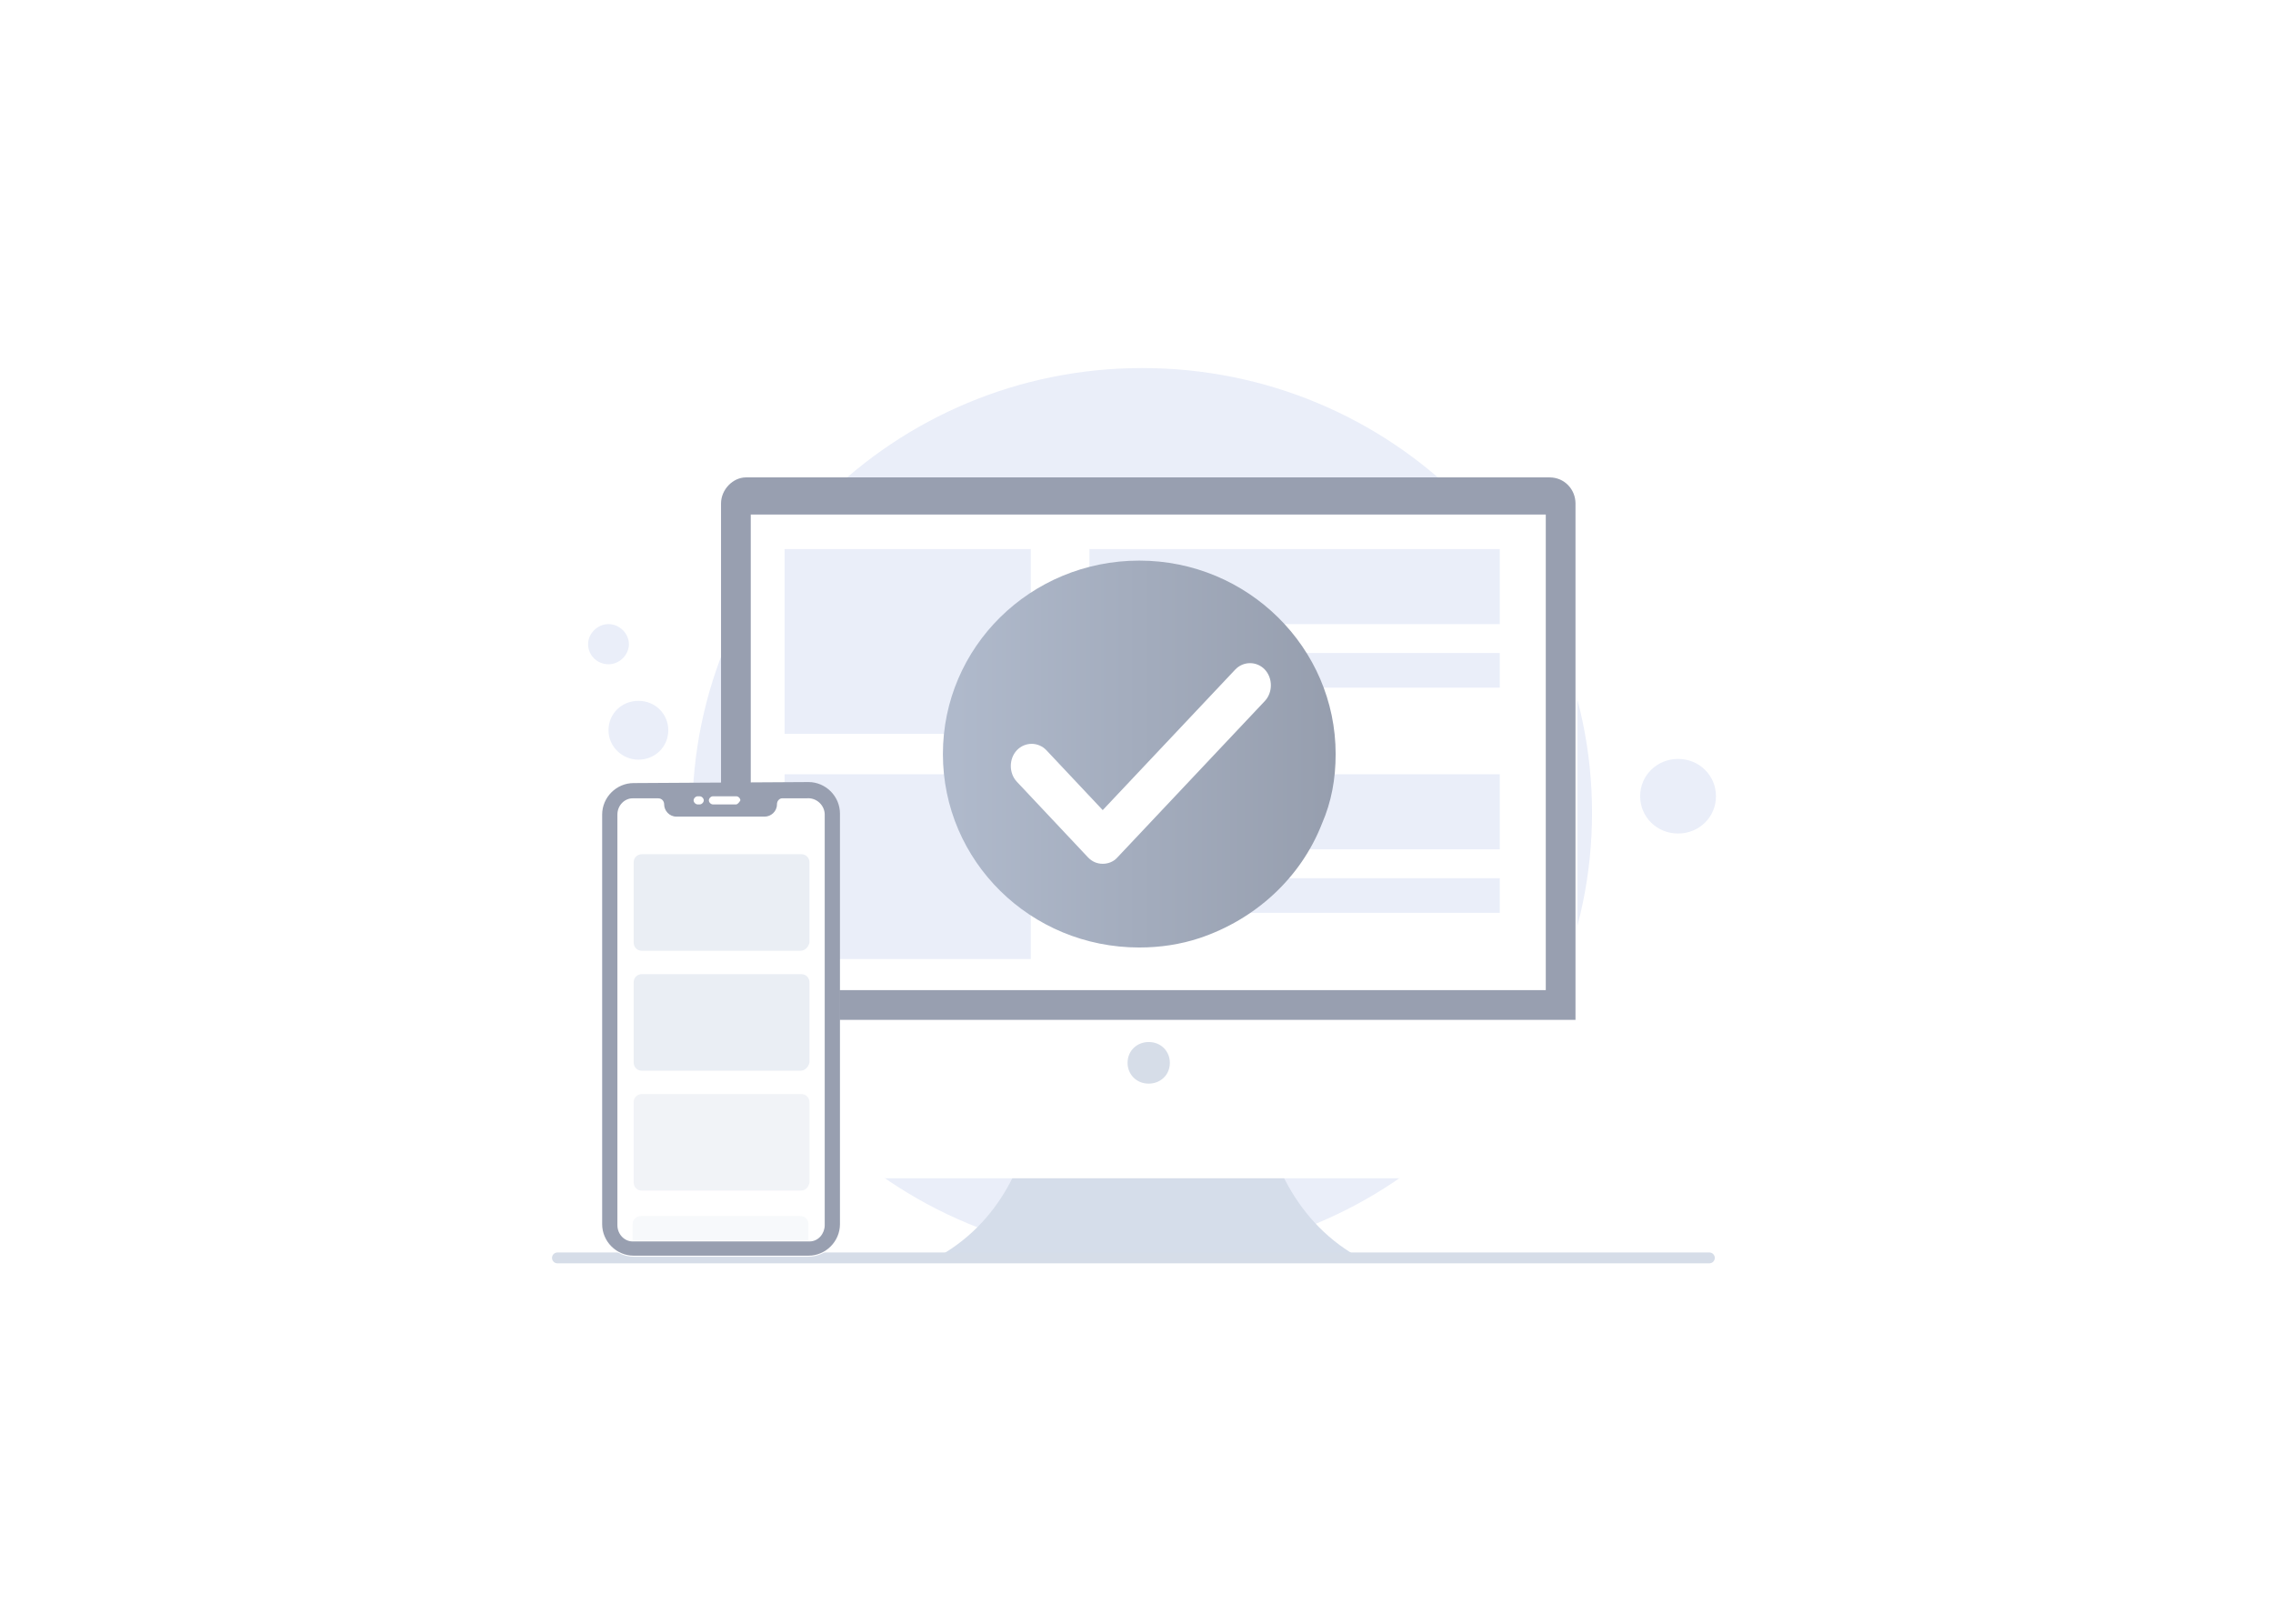 <svg width="420" height="300" viewBox="0 0 420 300" fill="none" xmlns="http://www.w3.org/2000/svg">
<path d="M211.051 232.449C256.99 232.449 294.172 195.61 294.172 150.158C294.172 104.706 256.99 68 211.051 68C165.247 68 127.93 104.839 127.93 150.291C127.93 195.743 165.247 232.449 211.051 232.449Z" fill="#EAEEF9"/>
<path d="M250.787 232.142C238.124 232.54 222.901 232.142 212.123 232.01C201.48 232.407 186.123 232.54 173.459 232.142C185.988 225.119 190.433 212 190.972 203.387H233.004C233.947 211.868 238.393 225.119 250.787 232.142Z" fill="#D5DDEA"/>
<g filter="url(#filter0_d_1295_4241)">
<path d="M291.47 93.665V201.928C291.47 204.711 289.314 206.699 286.889 206.699H138.16C135.601 206.699 133.58 204.579 133.58 201.928V93.665C133.58 91.147 135.736 88.894 138.16 88.894H286.62C289.449 89.027 291.47 91.147 291.47 93.665Z" fill="white"/>
</g>
<path d="M291.117 93.029V188.427H133.23V93.029C133.23 90.43 135.441 88.203 137.836 88.203H286.327C289.09 88.203 291.117 90.43 291.117 93.029Z" fill="#989FB0"/>
<path d="M285.441 95.066H138.723V182.934H285.626V95.066H285.441Z" fill="white"/>
<rect x="144.979" y="101.445" width="45.493" height="34.139" fill="#EAEEF9"/>
<rect x="201.303" y="101.445" width="75.821" height="13.869" fill="#EAEEF9"/>
<rect x="201.303" y="143.051" width="75.821" height="13.869" fill="#EAEEF9"/>
<rect x="201.303" y="120.645" width="75.821" height="6.401" fill="#EAEEF9"/>
<rect x="201.303" y="162.254" width="75.821" height="6.401" fill="#EAEEF9"/>
<rect x="144.979" y="143.051" width="45.493" height="34.139" fill="#EAEEF9"/>
<path d="M212.256 200.209C214.412 200.209 216.163 198.619 216.163 196.366C216.163 194.246 214.547 192.523 212.256 192.523C210.101 192.523 208.35 194.114 208.35 196.366C208.35 198.487 209.966 200.209 212.256 200.209Z" fill="#D6DDE8"/>
<path d="M103 232.406H315.855" stroke="#D6DDE8" stroke-width="2" stroke-miterlimit="10" stroke-linecap="round" stroke-linejoin="round"/>
<path d="M117.959 140.354C121.058 140.354 123.482 137.969 123.482 134.921C123.482 131.874 121.058 129.488 117.959 129.488C114.86 129.488 112.436 131.874 112.436 134.921C112.436 137.969 114.995 140.354 117.959 140.354Z" fill="#EAEEF9"/>
<path d="M112.438 122.729C114.459 122.729 116.21 121.007 116.21 119.019C116.21 117.031 114.459 115.309 112.438 115.309C110.417 115.309 108.666 117.031 108.666 119.019C108.666 121.139 110.417 122.729 112.438 122.729Z" fill="#EAEEF9"/>
<path d="M310.07 154C313.977 154 317.075 150.952 317.075 147.109C317.075 143.267 313.977 140.219 310.07 140.219C306.163 140.219 303.064 143.267 303.064 147.109C303.064 150.952 306.163 154 310.07 154Z" fill="#EAEEF9"/>
<path d="M246.798 139.318C246.798 143.929 246.018 148.157 244.262 152.192C240.361 162.184 231.972 169.87 221.632 173.328C218.121 174.481 214.414 175.058 210.512 175.058C190.419 175.058 174.227 159.109 174.227 139.318C174.227 119.527 190.419 103.578 210.512 103.578C230.606 103.578 246.798 119.719 246.798 139.318Z" fill="url(#paint0_linear_1295_4241)"/>
<path d="M203.759 159.592C202.748 159.592 201.797 159.213 201.025 158.392L187.89 144.43C186.404 142.851 186.404 140.197 187.89 138.618C189.376 137.038 191.872 137.038 193.358 138.618L203.759 149.674L228.245 123.708C229.731 122.129 232.228 122.129 233.713 123.708C235.199 125.287 235.199 127.941 233.713 129.52L206.493 158.392C205.779 159.213 204.769 159.592 203.759 159.592Z" fill="white"/>
<path d="M155.206 226.363C155.206 229.555 152.577 232.184 149.384 232.184H117.087C113.895 232.184 111.266 229.555 111.266 226.363V150.501C111.266 147.309 113.895 144.68 117.087 144.68H149.197C152.389 144.68 155.018 147.309 155.018 150.501L155.206 226.363Z" fill="white"/>
<path d="M149.384 144.492C152.577 144.492 155.206 147.121 155.206 150.313V226.175C155.206 229.368 152.577 231.997 149.384 231.997H117.087C113.895 231.997 111.266 229.368 111.266 226.175V150.501C111.266 147.309 113.895 144.68 117.087 144.68L149.384 144.492Z" fill="#989FB0"/>
<path d="M152.389 150.501V226.363C152.389 227.865 151.262 229.367 149.572 229.367H149.384H117.086H116.899C115.396 229.367 114.082 228.053 114.082 226.363V150.501C114.082 148.811 115.396 147.496 116.899 147.496H121.593C122.344 147.496 122.72 148.06 122.72 148.623C122.72 149.75 123.659 150.876 124.973 150.876H141.31C142.436 150.876 143.563 149.937 143.563 148.623C143.563 147.872 144.126 147.496 144.502 147.496H149.009C150.886 147.309 152.389 148.811 152.389 150.501Z" fill="white"/>
<path d="M136.052 148.623H131.734C131.358 148.623 130.982 148.248 130.982 147.872C130.982 147.497 131.358 147.121 131.734 147.121H136.052C136.428 147.121 136.804 147.497 136.804 147.872C136.616 148.248 136.24 148.623 136.052 148.623Z" fill="white"/>
<path d="M129.291 148.623H128.915C128.54 148.623 128.164 148.248 128.164 147.872C128.164 147.497 128.54 147.121 128.915 147.121H129.291C129.666 147.121 130.042 147.497 130.042 147.872C130.042 148.248 129.666 148.623 129.291 148.623Z" fill="white"/>
<path d="M147.883 175.663H118.59C117.651 175.663 117.088 174.912 117.088 174.161V159.326C117.088 158.388 117.839 157.824 118.59 157.824H148.071C149.01 157.824 149.573 158.575 149.573 159.326V174.161C149.386 174.912 148.822 175.663 147.883 175.663Z" fill="#EAEEF4"/>
<path opacity="0.8" d="M147.883 197.823H118.59C117.651 197.823 117.088 197.072 117.088 196.321V181.487C117.088 180.548 117.839 179.984 118.59 179.984H148.071C149.01 179.984 149.573 180.735 149.573 181.487V196.321C149.386 197.072 148.822 197.823 147.883 197.823Z" fill="#E5E9F1"/>
<path opacity="0.5" d="M147.883 219.979H118.59C117.651 219.979 117.088 219.228 117.088 218.477V203.643C117.088 202.704 117.839 202.141 118.59 202.141H148.071C149.01 202.141 149.573 202.892 149.573 203.643V218.477C149.386 219.416 148.822 219.979 147.883 219.979Z" fill="#E5E9F1"/>
<path opacity="0.3" d="M149.386 226.178V229.182H149.198H117.088H116.9V226.178C116.9 225.239 117.652 224.676 118.403 224.676H147.884C148.823 224.676 149.386 225.427 149.386 226.178Z" fill="#E5E9F1"/>
<defs>
<filter id="filter0_d_1295_4241" x="111.58" y="77.894" width="201.891" height="161.805" filterUnits="userSpaceOnUse" color-interpolation-filters="sRGB">
<feFlood flood-opacity="0" result="BackgroundImageFix"/>
<feColorMatrix in="SourceAlpha" type="matrix" values="0 0 0 0 0 0 0 0 0 0 0 0 0 0 0 0 0 0 127 0" result="hardAlpha"/>
<feOffset dy="11"/>
<feGaussianBlur stdDeviation="11"/>
<feColorMatrix type="matrix" values="0 0 0 0 0.398 0 0 0 0 0.477 0 0 0 0 0.575 0 0 0 0.27 0"/>
<feBlend mode="normal" in2="BackgroundImageFix" result="effect1_dropShadow_1295_4241"/>
<feBlend mode="normal" in="SourceGraphic" in2="effect1_dropShadow_1295_4241" result="shape"/>
</filter>
<linearGradient id="paint0_linear_1295_4241" x1="174.193" y1="139.326" x2="246.812" y2="139.326" gradientUnits="userSpaceOnUse">
<stop stop-color="#B0BACC"/>
<stop offset="1" stop-color="#969EAE"/>
</linearGradient>
</defs>
</svg>
